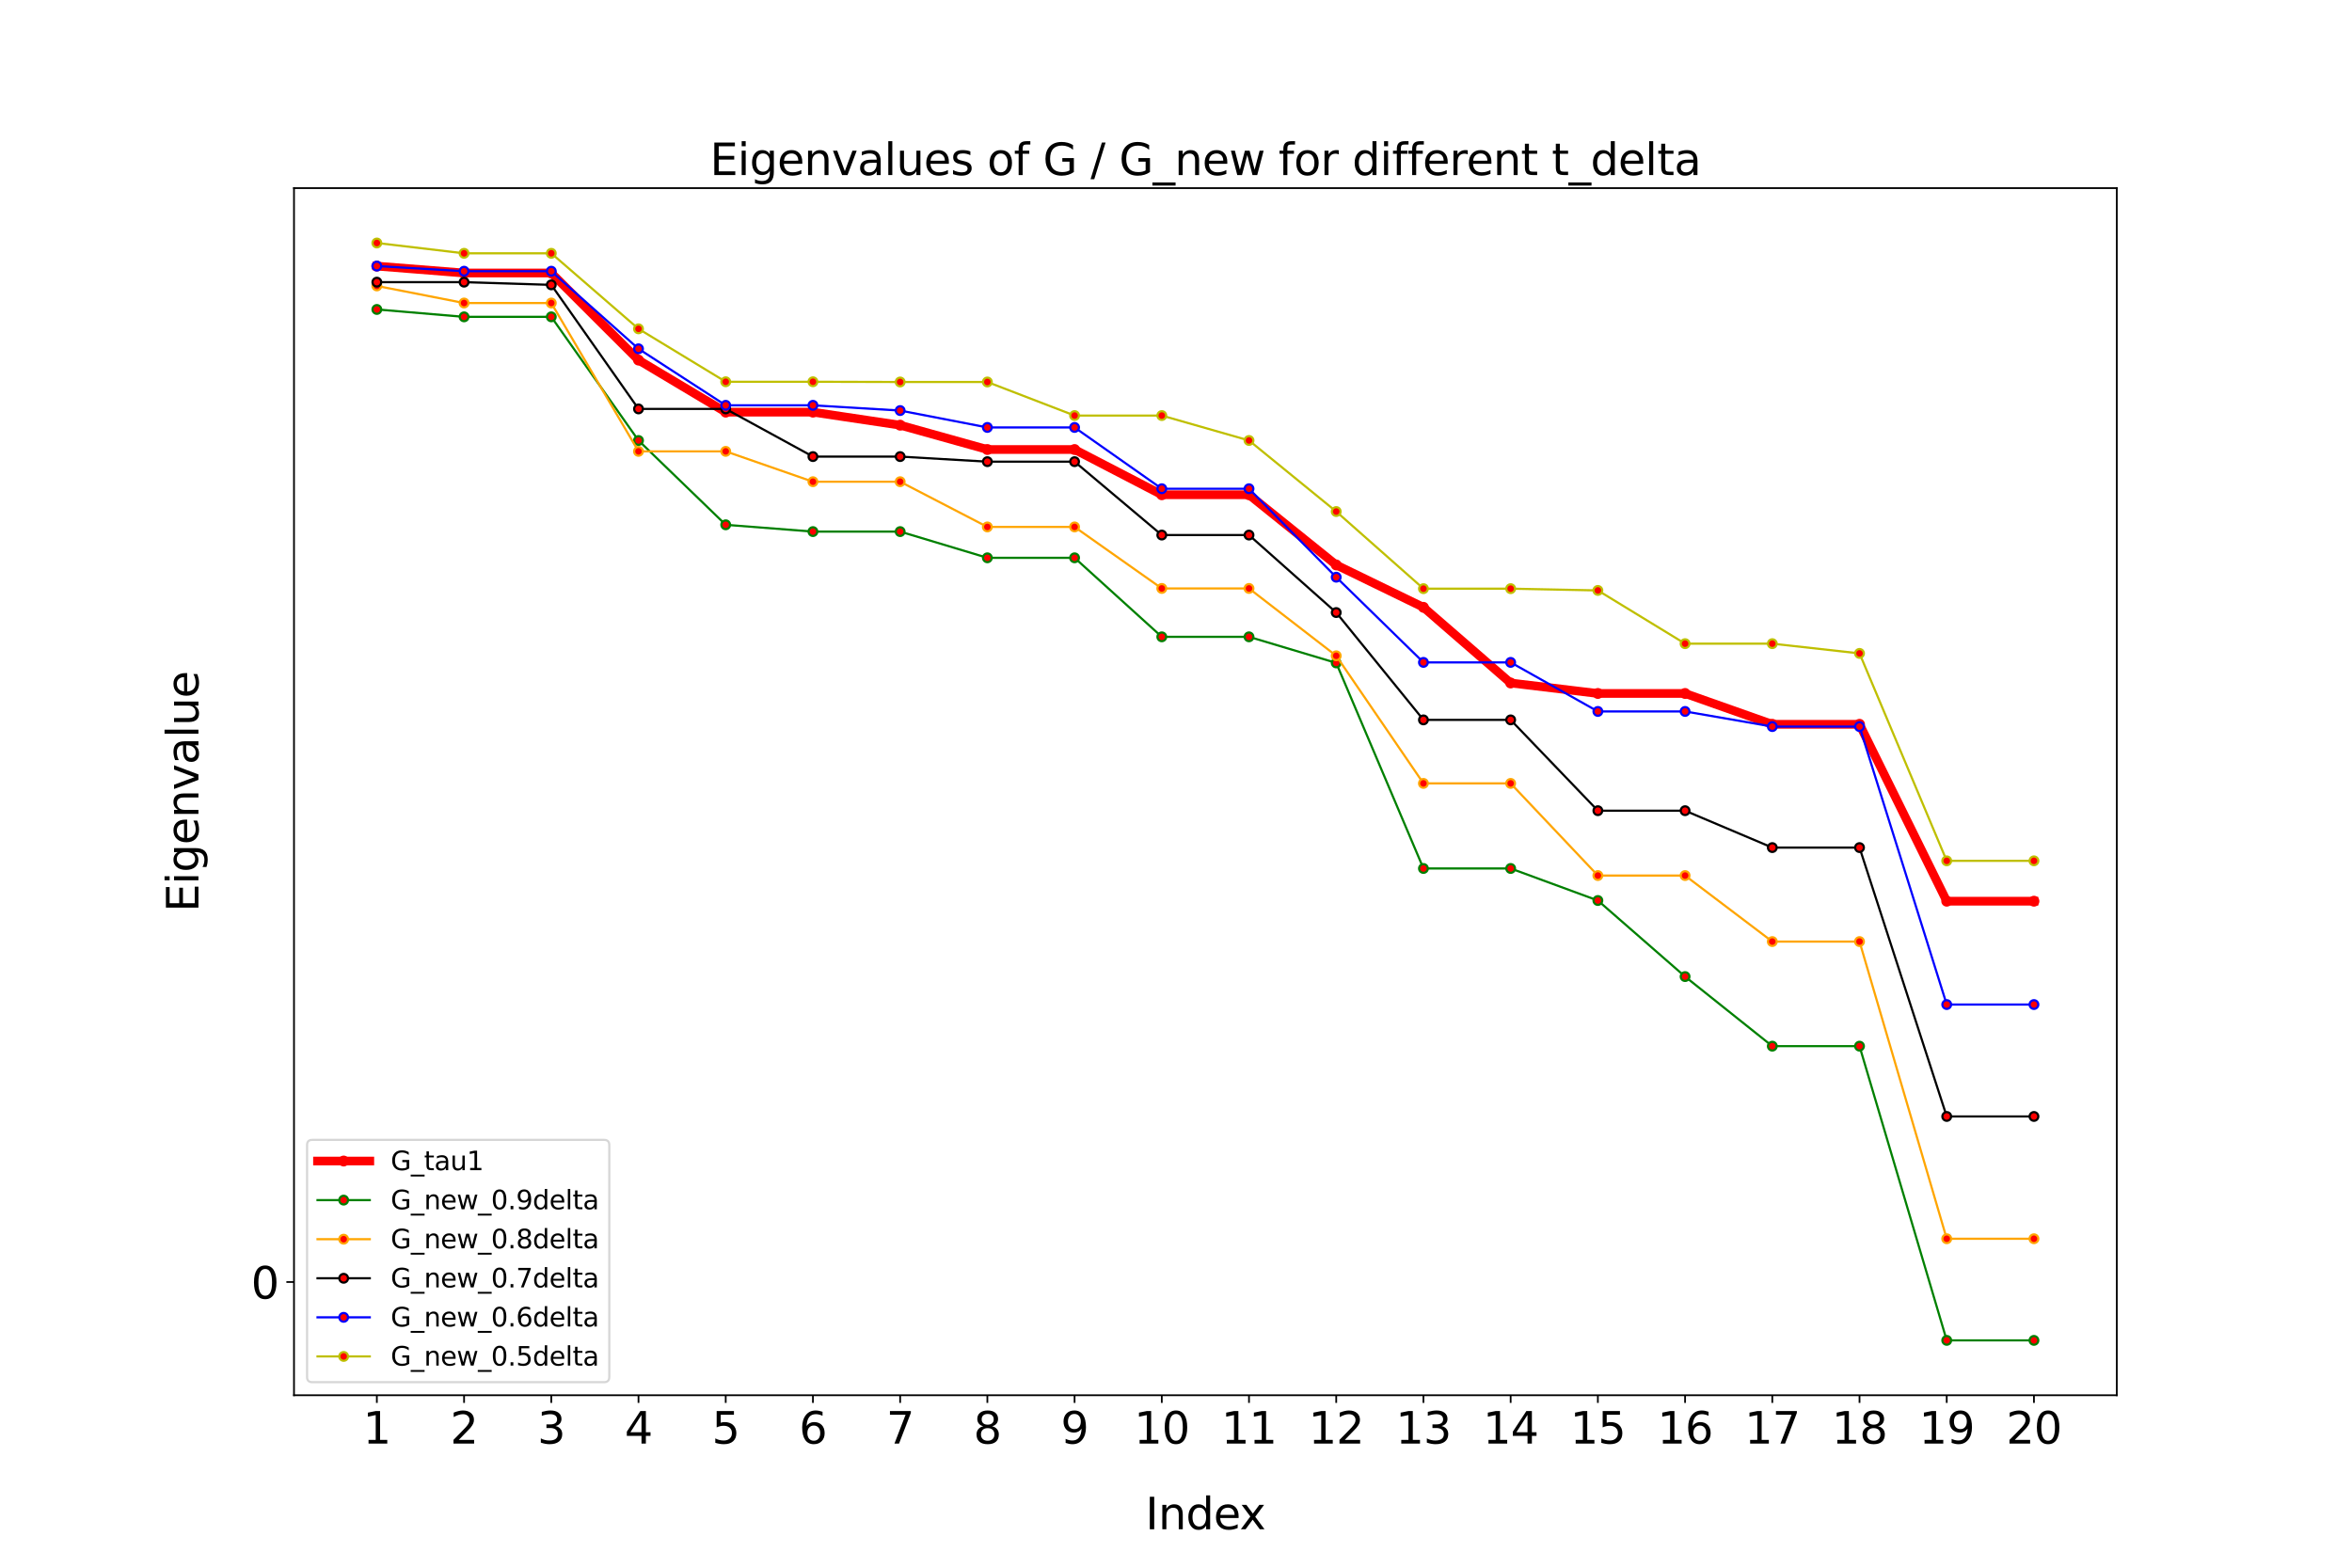 <?xml version="1.0" encoding="utf-8" standalone="no"?>
<!DOCTYPE svg PUBLIC "-//W3C//DTD SVG 1.1//EN"
  "http://www.w3.org/Graphics/SVG/1.1/DTD/svg11.dtd">
<svg xmlns:xlink="http://www.w3.org/1999/xlink" width="1080pt" height="720pt" viewBox="0 0 1080 720" xmlns="http://www.w3.org/2000/svg" version="1.1">
 <defs>
  <style type="text/css">*{stroke-linejoin: round; stroke-linecap: butt}</style>
 </defs>
 <g id="figure_1">
  <g id="patch_1">
   <path d="M 0 720 
L 1080 720 
L 1080 0 
L 0 0 
z
" style="fill: #ffffff"/>
  </g>
  <g id="axes_1">
   <g id="patch_2">
    <path d="M 135 640.8 
L 972 640.8 
L 972 86.4 
L 135 86.4 
z
" style="fill: #ffffff"/>
   </g>
   <g id="matplotlib.axis_1">
    <g id="xtick_1">
     <g id="line2d_1">
      <defs>
       <path id="mb6a6bfba92" d="M 0 0 
L 0 3.5 
" style="stroke: #000000; stroke-width: 0.8"/>
      </defs>
      <g>
       <use xlink:href="#mb6a6bfba92" x="173.045" y="640.8" style="stroke: #000000; stroke-width: 0.8"/>
      </g>
     </g>
     <g id="text_1">
      <!-- 1 -->
      <g transform="translate(166.683 662.997) scale(0.2 -0.2)">
       <defs>
        <path id="DejaVuSans-31" d="M 794 531 
L 1825 531 
L 1825 4091 
L 703 3866 
L 703 4441 
L 1819 4666 
L 2450 4666 
L 2450 531 
L 3481 531 
L 3481 0 
L 794 0 
L 794 531 
z
" transform="scale(0.016)"/>
       </defs>
       <use xlink:href="#DejaVuSans-31"/>
      </g>
     </g>
    </g>
    <g id="xtick_2">
     <g id="line2d_2">
      <g>
       <use xlink:href="#mb6a6bfba92" x="213.093" y="640.8" style="stroke: #000000; stroke-width: 0.8"/>
      </g>
     </g>
     <g id="text_2">
      <!-- 2 -->
      <g transform="translate(206.731 662.997) scale(0.2 -0.2)">
       <defs>
        <path id="DejaVuSans-32" d="M 1228 531 
L 3431 531 
L 3431 0 
L 469 0 
L 469 531 
Q 828 903 1448 1529 
Q 2069 2156 2228 2338 
Q 2531 2678 2651 2914 
Q 2772 3150 2772 3378 
Q 2772 3750 2511 3984 
Q 2250 4219 1831 4219 
Q 1534 4219 1204 4116 
Q 875 4013 500 3803 
L 500 4441 
Q 881 4594 1212 4672 
Q 1544 4750 1819 4750 
Q 2544 4750 2975 4387 
Q 3406 4025 3406 3419 
Q 3406 3131 3298 2873 
Q 3191 2616 2906 2266 
Q 2828 2175 2409 1742 
Q 1991 1309 1228 531 
z
" transform="scale(0.016)"/>
       </defs>
       <use xlink:href="#DejaVuSans-32"/>
      </g>
     </g>
    </g>
    <g id="xtick_3">
     <g id="line2d_3">
      <g>
       <use xlink:href="#mb6a6bfba92" x="253.141" y="640.8" style="stroke: #000000; stroke-width: 0.8"/>
      </g>
     </g>
     <g id="text_3">
      <!-- 3 -->
      <g transform="translate(246.779 662.997) scale(0.2 -0.2)">
       <defs>
        <path id="DejaVuSans-33" d="M 2597 2516 
Q 3050 2419 3304 2112 
Q 3559 1806 3559 1356 
Q 3559 666 3084 287 
Q 2609 -91 1734 -91 
Q 1441 -91 1130 -33 
Q 819 25 488 141 
L 488 750 
Q 750 597 1062 519 
Q 1375 441 1716 441 
Q 2309 441 2620 675 
Q 2931 909 2931 1356 
Q 2931 1769 2642 2001 
Q 2353 2234 1838 2234 
L 1294 2234 
L 1294 2753 
L 1863 2753 
Q 2328 2753 2575 2939 
Q 2822 3125 2822 3475 
Q 2822 3834 2567 4026 
Q 2313 4219 1838 4219 
Q 1578 4219 1281 4162 
Q 984 4106 628 3988 
L 628 4550 
Q 988 4650 1302 4700 
Q 1616 4750 1894 4750 
Q 2613 4750 3031 4423 
Q 3450 4097 3450 3541 
Q 3450 3153 3228 2886 
Q 3006 2619 2597 2516 
z
" transform="scale(0.016)"/>
       </defs>
       <use xlink:href="#DejaVuSans-33"/>
      </g>
     </g>
    </g>
    <g id="xtick_4">
     <g id="line2d_4">
      <g>
       <use xlink:href="#mb6a6bfba92" x="293.189" y="640.8" style="stroke: #000000; stroke-width: 0.8"/>
      </g>
     </g>
     <g id="text_4">
      <!-- 4 -->
      <g transform="translate(286.826 662.997) scale(0.2 -0.2)">
       <defs>
        <path id="DejaVuSans-34" d="M 2419 4116 
L 825 1625 
L 2419 1625 
L 2419 4116 
z
M 2253 4666 
L 3047 4666 
L 3047 1625 
L 3713 1625 
L 3713 1100 
L 3047 1100 
L 3047 0 
L 2419 0 
L 2419 1100 
L 313 1100 
L 313 1709 
L 2253 4666 
z
" transform="scale(0.016)"/>
       </defs>
       <use xlink:href="#DejaVuSans-34"/>
      </g>
     </g>
    </g>
    <g id="xtick_5">
     <g id="line2d_5">
      <g>
       <use xlink:href="#mb6a6bfba92" x="333.237" y="640.8" style="stroke: #000000; stroke-width: 0.8"/>
      </g>
     </g>
     <g id="text_5">
      <!-- 5 -->
      <g transform="translate(326.874 662.997) scale(0.2 -0.2)">
       <defs>
        <path id="DejaVuSans-35" d="M 691 4666 
L 3169 4666 
L 3169 4134 
L 1269 4134 
L 1269 2991 
Q 1406 3038 1543 3061 
Q 1681 3084 1819 3084 
Q 2600 3084 3056 2656 
Q 3513 2228 3513 1497 
Q 3513 744 3044 326 
Q 2575 -91 1722 -91 
Q 1428 -91 1123 -41 
Q 819 9 494 109 
L 494 744 
Q 775 591 1075 516 
Q 1375 441 1709 441 
Q 2250 441 2565 725 
Q 2881 1009 2881 1497 
Q 2881 1984 2565 2268 
Q 2250 2553 1709 2553 
Q 1456 2553 1204 2497 
Q 953 2441 691 2322 
L 691 4666 
z
" transform="scale(0.016)"/>
       </defs>
       <use xlink:href="#DejaVuSans-35"/>
      </g>
     </g>
    </g>
    <g id="xtick_6">
     <g id="line2d_6">
      <g>
       <use xlink:href="#mb6a6bfba92" x="373.285" y="640.8" style="stroke: #000000; stroke-width: 0.8"/>
      </g>
     </g>
     <g id="text_6">
      <!-- 6 -->
      <g transform="translate(366.922 662.997) scale(0.2 -0.2)">
       <defs>
        <path id="DejaVuSans-36" d="M 2113 2584 
Q 1688 2584 1439 2293 
Q 1191 2003 1191 1497 
Q 1191 994 1439 701 
Q 1688 409 2113 409 
Q 2538 409 2786 701 
Q 3034 994 3034 1497 
Q 3034 2003 2786 2293 
Q 2538 2584 2113 2584 
z
M 3366 4563 
L 3366 3988 
Q 3128 4100 2886 4159 
Q 2644 4219 2406 4219 
Q 1781 4219 1451 3797 
Q 1122 3375 1075 2522 
Q 1259 2794 1537 2939 
Q 1816 3084 2150 3084 
Q 2853 3084 3261 2657 
Q 3669 2231 3669 1497 
Q 3669 778 3244 343 
Q 2819 -91 2113 -91 
Q 1303 -91 875 529 
Q 447 1150 447 2328 
Q 447 3434 972 4092 
Q 1497 4750 2381 4750 
Q 2619 4750 2861 4703 
Q 3103 4656 3366 4563 
z
" transform="scale(0.016)"/>
       </defs>
       <use xlink:href="#DejaVuSans-36"/>
      </g>
     </g>
    </g>
    <g id="xtick_7">
     <g id="line2d_7">
      <g>
       <use xlink:href="#mb6a6bfba92" x="413.333" y="640.8" style="stroke: #000000; stroke-width: 0.8"/>
      </g>
     </g>
     <g id="text_7">
      <!-- 7 -->
      <g transform="translate(406.97 662.997) scale(0.2 -0.2)">
       <defs>
        <path id="DejaVuSans-37" d="M 525 4666 
L 3525 4666 
L 3525 4397 
L 1831 0 
L 1172 0 
L 2766 4134 
L 525 4134 
L 525 4666 
z
" transform="scale(0.016)"/>
       </defs>
       <use xlink:href="#DejaVuSans-37"/>
      </g>
     </g>
    </g>
    <g id="xtick_8">
     <g id="line2d_8">
      <g>
       <use xlink:href="#mb6a6bfba92" x="453.38" y="640.8" style="stroke: #000000; stroke-width: 0.8"/>
      </g>
     </g>
     <g id="text_8">
      <!-- 8 -->
      <g transform="translate(447.018 662.997) scale(0.2 -0.2)">
       <defs>
        <path id="DejaVuSans-38" d="M 2034 2216 
Q 1584 2216 1326 1975 
Q 1069 1734 1069 1313 
Q 1069 891 1326 650 
Q 1584 409 2034 409 
Q 2484 409 2743 651 
Q 3003 894 3003 1313 
Q 3003 1734 2745 1975 
Q 2488 2216 2034 2216 
z
M 1403 2484 
Q 997 2584 770 2862 
Q 544 3141 544 3541 
Q 544 4100 942 4425 
Q 1341 4750 2034 4750 
Q 2731 4750 3128 4425 
Q 3525 4100 3525 3541 
Q 3525 3141 3298 2862 
Q 3072 2584 2669 2484 
Q 3125 2378 3379 2068 
Q 3634 1759 3634 1313 
Q 3634 634 3220 271 
Q 2806 -91 2034 -91 
Q 1263 -91 848 271 
Q 434 634 434 1313 
Q 434 1759 690 2068 
Q 947 2378 1403 2484 
z
M 1172 3481 
Q 1172 3119 1398 2916 
Q 1625 2713 2034 2713 
Q 2441 2713 2670 2916 
Q 2900 3119 2900 3481 
Q 2900 3844 2670 4047 
Q 2441 4250 2034 4250 
Q 1625 4250 1398 4047 
Q 1172 3844 1172 3481 
z
" transform="scale(0.016)"/>
       </defs>
       <use xlink:href="#DejaVuSans-38"/>
      </g>
     </g>
    </g>
    <g id="xtick_9">
     <g id="line2d_9">
      <g>
       <use xlink:href="#mb6a6bfba92" x="493.428" y="640.8" style="stroke: #000000; stroke-width: 0.8"/>
      </g>
     </g>
     <g id="text_9">
      <!-- 9 -->
      <g transform="translate(487.066 662.997) scale(0.2 -0.2)">
       <defs>
        <path id="DejaVuSans-39" d="M 703 97 
L 703 672 
Q 941 559 1184 500 
Q 1428 441 1663 441 
Q 2288 441 2617 861 
Q 2947 1281 2994 2138 
Q 2813 1869 2534 1725 
Q 2256 1581 1919 1581 
Q 1219 1581 811 2004 
Q 403 2428 403 3163 
Q 403 3881 828 4315 
Q 1253 4750 1959 4750 
Q 2769 4750 3195 4129 
Q 3622 3509 3622 2328 
Q 3622 1225 3098 567 
Q 2575 -91 1691 -91 
Q 1453 -91 1209 -44 
Q 966 3 703 97 
z
M 1959 2075 
Q 2384 2075 2632 2365 
Q 2881 2656 2881 3163 
Q 2881 3666 2632 3958 
Q 2384 4250 1959 4250 
Q 1534 4250 1286 3958 
Q 1038 3666 1038 3163 
Q 1038 2656 1286 2365 
Q 1534 2075 1959 2075 
z
" transform="scale(0.016)"/>
       </defs>
       <use xlink:href="#DejaVuSans-39"/>
      </g>
     </g>
    </g>
    <g id="xtick_10">
     <g id="line2d_10">
      <g>
       <use xlink:href="#mb6a6bfba92" x="533.476" y="640.8" style="stroke: #000000; stroke-width: 0.8"/>
      </g>
     </g>
     <g id="text_10">
      <!-- 10 -->
      <g transform="translate(520.751 662.997) scale(0.2 -0.2)">
       <defs>
        <path id="DejaVuSans-30" d="M 2034 4250 
Q 1547 4250 1301 3770 
Q 1056 3291 1056 2328 
Q 1056 1369 1301 889 
Q 1547 409 2034 409 
Q 2525 409 2770 889 
Q 3016 1369 3016 2328 
Q 3016 3291 2770 3770 
Q 2525 4250 2034 4250 
z
M 2034 4750 
Q 2819 4750 3233 4129 
Q 3647 3509 3647 2328 
Q 3647 1150 3233 529 
Q 2819 -91 2034 -91 
Q 1250 -91 836 529 
Q 422 1150 422 2328 
Q 422 3509 836 4129 
Q 1250 4750 2034 4750 
z
" transform="scale(0.016)"/>
       </defs>
       <use xlink:href="#DejaVuSans-31"/>
       <use xlink:href="#DejaVuSans-30" x="63.623"/>
      </g>
     </g>
    </g>
    <g id="xtick_11">
     <g id="line2d_11">
      <g>
       <use xlink:href="#mb6a6bfba92" x="573.524" y="640.8" style="stroke: #000000; stroke-width: 0.8"/>
      </g>
     </g>
     <g id="text_11">
      <!-- 11 -->
      <g transform="translate(560.799 662.997) scale(0.2 -0.2)">
       <use xlink:href="#DejaVuSans-31"/>
       <use xlink:href="#DejaVuSans-31" x="63.623"/>
      </g>
     </g>
    </g>
    <g id="xtick_12">
     <g id="line2d_12">
      <g>
       <use xlink:href="#mb6a6bfba92" x="613.572" y="640.8" style="stroke: #000000; stroke-width: 0.8"/>
      </g>
     </g>
     <g id="text_12">
      <!-- 12 -->
      <g transform="translate(600.847 662.997) scale(0.2 -0.2)">
       <use xlink:href="#DejaVuSans-31"/>
       <use xlink:href="#DejaVuSans-32" x="63.623"/>
      </g>
     </g>
    </g>
    <g id="xtick_13">
     <g id="line2d_13">
      <g>
       <use xlink:href="#mb6a6bfba92" x="653.62" y="640.8" style="stroke: #000000; stroke-width: 0.8"/>
      </g>
     </g>
     <g id="text_13">
      <!-- 13 -->
      <g transform="translate(640.895 662.997) scale(0.2 -0.2)">
       <use xlink:href="#DejaVuSans-31"/>
       <use xlink:href="#DejaVuSans-33" x="63.623"/>
      </g>
     </g>
    </g>
    <g id="xtick_14">
     <g id="line2d_14">
      <g>
       <use xlink:href="#mb6a6bfba92" x="693.667" y="640.8" style="stroke: #000000; stroke-width: 0.8"/>
      </g>
     </g>
     <g id="text_14">
      <!-- 14 -->
      <g transform="translate(680.942 662.997) scale(0.2 -0.2)">
       <use xlink:href="#DejaVuSans-31"/>
       <use xlink:href="#DejaVuSans-34" x="63.623"/>
      </g>
     </g>
    </g>
    <g id="xtick_15">
     <g id="line2d_15">
      <g>
       <use xlink:href="#mb6a6bfba92" x="733.715" y="640.8" style="stroke: #000000; stroke-width: 0.8"/>
      </g>
     </g>
     <g id="text_15">
      <!-- 15 -->
      <g transform="translate(720.99 662.997) scale(0.2 -0.2)">
       <use xlink:href="#DejaVuSans-31"/>
       <use xlink:href="#DejaVuSans-35" x="63.623"/>
      </g>
     </g>
    </g>
    <g id="xtick_16">
     <g id="line2d_16">
      <g>
       <use xlink:href="#mb6a6bfba92" x="773.763" y="640.8" style="stroke: #000000; stroke-width: 0.8"/>
      </g>
     </g>
     <g id="text_16">
      <!-- 16 -->
      <g transform="translate(761.038 662.997) scale(0.2 -0.2)">
       <use xlink:href="#DejaVuSans-31"/>
       <use xlink:href="#DejaVuSans-36" x="63.623"/>
      </g>
     </g>
    </g>
    <g id="xtick_17">
     <g id="line2d_17">
      <g>
       <use xlink:href="#mb6a6bfba92" x="813.811" y="640.8" style="stroke: #000000; stroke-width: 0.8"/>
      </g>
     </g>
     <g id="text_17">
      <!-- 17 -->
      <g transform="translate(801.086 662.997) scale(0.2 -0.2)">
       <use xlink:href="#DejaVuSans-31"/>
       <use xlink:href="#DejaVuSans-37" x="63.623"/>
      </g>
     </g>
    </g>
    <g id="xtick_18">
     <g id="line2d_18">
      <g>
       <use xlink:href="#mb6a6bfba92" x="853.859" y="640.8" style="stroke: #000000; stroke-width: 0.8"/>
      </g>
     </g>
     <g id="text_18">
      <!-- 18 -->
      <g transform="translate(841.134 662.997) scale(0.2 -0.2)">
       <use xlink:href="#DejaVuSans-31"/>
       <use xlink:href="#DejaVuSans-38" x="63.623"/>
      </g>
     </g>
    </g>
    <g id="xtick_19">
     <g id="line2d_19">
      <g>
       <use xlink:href="#mb6a6bfba92" x="893.907" y="640.8" style="stroke: #000000; stroke-width: 0.8"/>
      </g>
     </g>
     <g id="text_19">
      <!-- 19 -->
      <g transform="translate(881.182 662.997) scale(0.2 -0.2)">
       <use xlink:href="#DejaVuSans-31"/>
       <use xlink:href="#DejaVuSans-39" x="63.623"/>
      </g>
     </g>
    </g>
    <g id="xtick_20">
     <g id="line2d_20">
      <g>
       <use xlink:href="#mb6a6bfba92" x="933.955" y="640.8" style="stroke: #000000; stroke-width: 0.8"/>
      </g>
     </g>
     <g id="text_20">
      <!-- 20 -->
      <g transform="translate(921.23 662.997) scale(0.2 -0.2)">
       <use xlink:href="#DejaVuSans-32"/>
       <use xlink:href="#DejaVuSans-30" x="63.623"/>
      </g>
     </g>
    </g>
    <g id="text_21">
     <!-- Index -->
     <g transform="translate(525.967 702.353) scale(0.2 -0.2)">
      <defs>
       <path id="DejaVuSans-49" d="M 628 4666 
L 1259 4666 
L 1259 0 
L 628 0 
L 628 4666 
z
" transform="scale(0.016)"/>
       <path id="DejaVuSans-6e" d="M 3513 2113 
L 3513 0 
L 2938 0 
L 2938 2094 
Q 2938 2591 2744 2837 
Q 2550 3084 2163 3084 
Q 1697 3084 1428 2787 
Q 1159 2491 1159 1978 
L 1159 0 
L 581 0 
L 581 3500 
L 1159 3500 
L 1159 2956 
Q 1366 3272 1645 3428 
Q 1925 3584 2291 3584 
Q 2894 3584 3203 3211 
Q 3513 2838 3513 2113 
z
" transform="scale(0.016)"/>
       <path id="DejaVuSans-64" d="M 2906 2969 
L 2906 4863 
L 3481 4863 
L 3481 0 
L 2906 0 
L 2906 525 
Q 2725 213 2448 61 
Q 2172 -91 1784 -91 
Q 1150 -91 751 415 
Q 353 922 353 1747 
Q 353 2572 751 3078 
Q 1150 3584 1784 3584 
Q 2172 3584 2448 3432 
Q 2725 3281 2906 2969 
z
M 947 1747 
Q 947 1113 1208 752 
Q 1469 391 1925 391 
Q 2381 391 2643 752 
Q 2906 1113 2906 1747 
Q 2906 2381 2643 2742 
Q 2381 3103 1925 3103 
Q 1469 3103 1208 2742 
Q 947 2381 947 1747 
z
" transform="scale(0.016)"/>
       <path id="DejaVuSans-65" d="M 3597 1894 
L 3597 1613 
L 953 1613 
Q 991 1019 1311 708 
Q 1631 397 2203 397 
Q 2534 397 2845 478 
Q 3156 559 3463 722 
L 3463 178 
Q 3153 47 2828 -22 
Q 2503 -91 2169 -91 
Q 1331 -91 842 396 
Q 353 884 353 1716 
Q 353 2575 817 3079 
Q 1281 3584 2069 3584 
Q 2775 3584 3186 3129 
Q 3597 2675 3597 1894 
z
M 3022 2063 
Q 3016 2534 2758 2815 
Q 2500 3097 2075 3097 
Q 1594 3097 1305 2825 
Q 1016 2553 972 2059 
L 3022 2063 
z
" transform="scale(0.016)"/>
       <path id="DejaVuSans-78" d="M 3513 3500 
L 2247 1797 
L 3578 0 
L 2900 0 
L 1881 1375 
L 863 0 
L 184 0 
L 1544 1831 
L 300 3500 
L 978 3500 
L 1906 2253 
L 2834 3500 
L 3513 3500 
z
" transform="scale(0.016)"/>
      </defs>
      <use xlink:href="#DejaVuSans-49"/>
      <use xlink:href="#DejaVuSans-6e" x="29.492"/>
      <use xlink:href="#DejaVuSans-64" x="92.871"/>
      <use xlink:href="#DejaVuSans-65" x="156.348"/>
      <use xlink:href="#DejaVuSans-78" x="216.121"/>
     </g>
    </g>
   </g>
   <g id="matplotlib.axis_2">
    <g id="ytick_1">
     <g id="line2d_21">
      <defs>
       <path id="m798e7d177d" d="M 0 0 
L -3.5 0 
" style="stroke: #000000; stroke-width: 0.8"/>
      </defs>
      <g>
       <use xlink:href="#m798e7d177d" x="135" y="588.803" style="stroke: #000000; stroke-width: 0.8"/>
      </g>
     </g>
     <g id="text_22">
      <!-- 0 -->
      <g transform="translate(115.275 596.401) scale(0.2 -0.2)">
       <use xlink:href="#DejaVuSans-30"/>
      </g>
     </g>
    </g>
    <g id="text_23">
     <!-- Eigenvalue -->
     <g transform="translate(91.116 418.852) rotate(-90) scale(0.2 -0.2)">
      <defs>
       <path id="DejaVuSans-45" d="M 628 4666 
L 3578 4666 
L 3578 4134 
L 1259 4134 
L 1259 2753 
L 3481 2753 
L 3481 2222 
L 1259 2222 
L 1259 531 
L 3634 531 
L 3634 0 
L 628 0 
L 628 4666 
z
" transform="scale(0.016)"/>
       <path id="DejaVuSans-69" d="M 603 3500 
L 1178 3500 
L 1178 0 
L 603 0 
L 603 3500 
z
M 603 4863 
L 1178 4863 
L 1178 4134 
L 603 4134 
L 603 4863 
z
" transform="scale(0.016)"/>
       <path id="DejaVuSans-67" d="M 2906 1791 
Q 2906 2416 2648 2759 
Q 2391 3103 1925 3103 
Q 1463 3103 1205 2759 
Q 947 2416 947 1791 
Q 947 1169 1205 825 
Q 1463 481 1925 481 
Q 2391 481 2648 825 
Q 2906 1169 2906 1791 
z
M 3481 434 
Q 3481 -459 3084 -895 
Q 2688 -1331 1869 -1331 
Q 1566 -1331 1297 -1286 
Q 1028 -1241 775 -1147 
L 775 -588 
Q 1028 -725 1275 -790 
Q 1522 -856 1778 -856 
Q 2344 -856 2625 -561 
Q 2906 -266 2906 331 
L 2906 616 
Q 2728 306 2450 153 
Q 2172 0 1784 0 
Q 1141 0 747 490 
Q 353 981 353 1791 
Q 353 2603 747 3093 
Q 1141 3584 1784 3584 
Q 2172 3584 2450 3431 
Q 2728 3278 2906 2969 
L 2906 3500 
L 3481 3500 
L 3481 434 
z
" transform="scale(0.016)"/>
       <path id="DejaVuSans-76" d="M 191 3500 
L 800 3500 
L 1894 563 
L 2988 3500 
L 3597 3500 
L 2284 0 
L 1503 0 
L 191 3500 
z
" transform="scale(0.016)"/>
       <path id="DejaVuSans-61" d="M 2194 1759 
Q 1497 1759 1228 1600 
Q 959 1441 959 1056 
Q 959 750 1161 570 
Q 1363 391 1709 391 
Q 2188 391 2477 730 
Q 2766 1069 2766 1631 
L 2766 1759 
L 2194 1759 
z
M 3341 1997 
L 3341 0 
L 2766 0 
L 2766 531 
Q 2569 213 2275 61 
Q 1981 -91 1556 -91 
Q 1019 -91 701 211 
Q 384 513 384 1019 
Q 384 1609 779 1909 
Q 1175 2209 1959 2209 
L 2766 2209 
L 2766 2266 
Q 2766 2663 2505 2880 
Q 2244 3097 1772 3097 
Q 1472 3097 1187 3025 
Q 903 2953 641 2809 
L 641 3341 
Q 956 3463 1253 3523 
Q 1550 3584 1831 3584 
Q 2591 3584 2966 3190 
Q 3341 2797 3341 1997 
z
" transform="scale(0.016)"/>
       <path id="DejaVuSans-6c" d="M 603 4863 
L 1178 4863 
L 1178 0 
L 603 0 
L 603 4863 
z
" transform="scale(0.016)"/>
       <path id="DejaVuSans-75" d="M 544 1381 
L 544 3500 
L 1119 3500 
L 1119 1403 
Q 1119 906 1312 657 
Q 1506 409 1894 409 
Q 2359 409 2629 706 
Q 2900 1003 2900 1516 
L 2900 3500 
L 3475 3500 
L 3475 0 
L 2900 0 
L 2900 538 
Q 2691 219 2414 64 
Q 2138 -91 1772 -91 
Q 1169 -91 856 284 
Q 544 659 544 1381 
z
M 1991 3584 
L 1991 3584 
z
" transform="scale(0.016)"/>
      </defs>
      <use xlink:href="#DejaVuSans-45"/>
      <use xlink:href="#DejaVuSans-69" x="63.184"/>
      <use xlink:href="#DejaVuSans-67" x="90.967"/>
      <use xlink:href="#DejaVuSans-65" x="154.443"/>
      <use xlink:href="#DejaVuSans-6e" x="215.967"/>
      <use xlink:href="#DejaVuSans-76" x="279.346"/>
      <use xlink:href="#DejaVuSans-61" x="338.525"/>
      <use xlink:href="#DejaVuSans-6c" x="399.805"/>
      <use xlink:href="#DejaVuSans-75" x="427.588"/>
      <use xlink:href="#DejaVuSans-65" x="490.967"/>
     </g>
    </g>
   </g>
   <g id="line2d_22">
    <path d="M 173.045 122.216 
L 213.093 125.389 
L 253.141 125.389 
L 293.189 165.38 
L 333.237 189.285 
L 373.285 189.285 
L 413.333 195.274 
L 453.38 206.454 
L 493.428 206.454 
L 533.476 227.228 
L 573.524 227.228 
L 613.572 259.463 
L 653.62 278.929 
L 693.667 313.68 
L 733.715 318.496 
L 773.763 318.496 
L 813.811 332.657 
L 853.859 332.657 
L 893.907 413.899 
L 933.955 413.899 
" clip-path="url(#pe2773c133d)" style="fill: none; stroke: #ff0000; stroke-width: 4; stroke-linecap: square"/>
    <defs>
     <path id="mdb4b4f6fb1" d="M 0 2 
C 0.53 2 1.039 1.789 1.414 1.414 
C 1.789 1.039 2 0.53 2 0 
C 2 -0.53 1.789 -1.039 1.414 -1.414 
C 1.039 -1.789 0.53 -2 0 -2 
C -0.53 -2 -1.039 -1.789 -1.414 -1.414 
C -1.789 -1.039 -2 -0.53 -2 0 
C -2 0.53 -1.789 1.039 -1.414 1.414 
C -1.039 1.789 -0.53 2 0 2 
z
" style="stroke: #ff0000"/>
    </defs>
    <g clip-path="url(#pe2773c133d)">
     <use xlink:href="#mdb4b4f6fb1" x="173.045" y="122.216" style="fill: #ff0000; stroke: #ff0000"/>
     <use xlink:href="#mdb4b4f6fb1" x="213.093" y="125.389" style="fill: #ff0000; stroke: #ff0000"/>
     <use xlink:href="#mdb4b4f6fb1" x="253.141" y="125.389" style="fill: #ff0000; stroke: #ff0000"/>
     <use xlink:href="#mdb4b4f6fb1" x="293.189" y="165.38" style="fill: #ff0000; stroke: #ff0000"/>
     <use xlink:href="#mdb4b4f6fb1" x="333.237" y="189.285" style="fill: #ff0000; stroke: #ff0000"/>
     <use xlink:href="#mdb4b4f6fb1" x="373.285" y="189.285" style="fill: #ff0000; stroke: #ff0000"/>
     <use xlink:href="#mdb4b4f6fb1" x="413.333" y="195.274" style="fill: #ff0000; stroke: #ff0000"/>
     <use xlink:href="#mdb4b4f6fb1" x="453.38" y="206.454" style="fill: #ff0000; stroke: #ff0000"/>
     <use xlink:href="#mdb4b4f6fb1" x="493.428" y="206.454" style="fill: #ff0000; stroke: #ff0000"/>
     <use xlink:href="#mdb4b4f6fb1" x="533.476" y="227.228" style="fill: #ff0000; stroke: #ff0000"/>
     <use xlink:href="#mdb4b4f6fb1" x="573.524" y="227.228" style="fill: #ff0000; stroke: #ff0000"/>
     <use xlink:href="#mdb4b4f6fb1" x="613.572" y="259.463" style="fill: #ff0000; stroke: #ff0000"/>
     <use xlink:href="#mdb4b4f6fb1" x="653.62" y="278.929" style="fill: #ff0000; stroke: #ff0000"/>
     <use xlink:href="#mdb4b4f6fb1" x="693.667" y="313.68" style="fill: #ff0000; stroke: #ff0000"/>
     <use xlink:href="#mdb4b4f6fb1" x="733.715" y="318.496" style="fill: #ff0000; stroke: #ff0000"/>
     <use xlink:href="#mdb4b4f6fb1" x="773.763" y="318.496" style="fill: #ff0000; stroke: #ff0000"/>
     <use xlink:href="#mdb4b4f6fb1" x="813.811" y="332.657" style="fill: #ff0000; stroke: #ff0000"/>
     <use xlink:href="#mdb4b4f6fb1" x="853.859" y="332.657" style="fill: #ff0000; stroke: #ff0000"/>
     <use xlink:href="#mdb4b4f6fb1" x="893.907" y="413.899" style="fill: #ff0000; stroke: #ff0000"/>
     <use xlink:href="#mdb4b4f6fb1" x="933.955" y="413.899" style="fill: #ff0000; stroke: #ff0000"/>
    </g>
   </g>
   <g id="line2d_23">
    <path d="M 173.045 142.124 
L 213.093 145.521 
L 253.141 145.521 
L 293.189 202.304 
L 333.237 241.027 
L 373.285 244.147 
L 413.333 244.147 
L 453.38 256.189 
L 493.428 256.189 
L 533.476 292.481 
L 573.524 292.481 
L 613.572 304.466 
L 653.62 398.867 
L 693.667 398.867 
L 733.715 413.587 
L 773.763 448.52 
L 813.811 480.474 
L 853.859 480.474 
L 893.907 615.6 
L 933.955 615.6 
" clip-path="url(#pe2773c133d)" style="fill: none; stroke: #008000; stroke-linecap: square"/>
    <defs>
     <path id="m90d857eefb" d="M 0 2 
C 0.53 2 1.039 1.789 1.414 1.414 
C 1.789 1.039 2 0.53 2 0 
C 2 -0.53 1.789 -1.039 1.414 -1.414 
C 1.039 -1.789 0.53 -2 0 -2 
C -0.53 -2 -1.039 -1.789 -1.414 -1.414 
C -1.789 -1.039 -2 -0.53 -2 0 
C -2 0.53 -1.789 1.039 -1.414 1.414 
C -1.039 1.789 -0.53 2 0 2 
z
" style="stroke: #008000"/>
    </defs>
    <g clip-path="url(#pe2773c133d)">
     <use xlink:href="#m90d857eefb" x="173.045" y="142.124" style="fill: #ff0000; stroke: #008000"/>
     <use xlink:href="#m90d857eefb" x="213.093" y="145.521" style="fill: #ff0000; stroke: #008000"/>
     <use xlink:href="#m90d857eefb" x="253.141" y="145.521" style="fill: #ff0000; stroke: #008000"/>
     <use xlink:href="#m90d857eefb" x="293.189" y="202.304" style="fill: #ff0000; stroke: #008000"/>
     <use xlink:href="#m90d857eefb" x="333.237" y="241.027" style="fill: #ff0000; stroke: #008000"/>
     <use xlink:href="#m90d857eefb" x="373.285" y="244.147" style="fill: #ff0000; stroke: #008000"/>
     <use xlink:href="#m90d857eefb" x="413.333" y="244.147" style="fill: #ff0000; stroke: #008000"/>
     <use xlink:href="#m90d857eefb" x="453.38" y="256.189" style="fill: #ff0000; stroke: #008000"/>
     <use xlink:href="#m90d857eefb" x="493.428" y="256.189" style="fill: #ff0000; stroke: #008000"/>
     <use xlink:href="#m90d857eefb" x="533.476" y="292.481" style="fill: #ff0000; stroke: #008000"/>
     <use xlink:href="#m90d857eefb" x="573.524" y="292.481" style="fill: #ff0000; stroke: #008000"/>
     <use xlink:href="#m90d857eefb" x="613.572" y="304.466" style="fill: #ff0000; stroke: #008000"/>
     <use xlink:href="#m90d857eefb" x="653.62" y="398.867" style="fill: #ff0000; stroke: #008000"/>
     <use xlink:href="#m90d857eefb" x="693.667" y="398.867" style="fill: #ff0000; stroke: #008000"/>
     <use xlink:href="#m90d857eefb" x="733.715" y="413.587" style="fill: #ff0000; stroke: #008000"/>
     <use xlink:href="#m90d857eefb" x="773.763" y="448.52" style="fill: #ff0000; stroke: #008000"/>
     <use xlink:href="#m90d857eefb" x="813.811" y="480.474" style="fill: #ff0000; stroke: #008000"/>
     <use xlink:href="#m90d857eefb" x="853.859" y="480.474" style="fill: #ff0000; stroke: #008000"/>
     <use xlink:href="#m90d857eefb" x="893.907" y="615.6" style="fill: #ff0000; stroke: #008000"/>
     <use xlink:href="#m90d857eefb" x="933.955" y="615.6" style="fill: #ff0000; stroke: #008000"/>
    </g>
   </g>
   <g id="line2d_24">
    <path d="M 173.045 131.322 
L 213.093 139.169 
L 253.141 139.169 
L 293.189 207.299 
L 333.237 207.299 
L 373.285 221.238 
L 413.333 221.238 
L 453.38 242.004 
L 493.428 242.004 
L 533.476 270.255 
L 573.524 270.255 
L 613.572 301.191 
L 653.62 359.794 
L 693.667 359.794 
L 733.715 402.121 
L 773.763 402.121 
L 813.811 432.44 
L 853.859 432.44 
L 893.907 568.924 
L 933.955 568.924 
" clip-path="url(#pe2773c133d)" style="fill: none; stroke: #ffa500; stroke-linecap: square"/>
    <defs>
     <path id="m4cb4c2c0d8" d="M 0 2 
C 0.53 2 1.039 1.789 1.414 1.414 
C 1.789 1.039 2 0.53 2 0 
C 2 -0.53 1.789 -1.039 1.414 -1.414 
C 1.039 -1.789 0.53 -2 0 -2 
C -0.53 -2 -1.039 -1.789 -1.414 -1.414 
C -1.789 -1.039 -2 -0.53 -2 0 
C -2 0.53 -1.789 1.039 -1.414 1.414 
C -1.039 1.789 -0.53 2 0 2 
z
" style="stroke: #ffa500"/>
    </defs>
    <g clip-path="url(#pe2773c133d)">
     <use xlink:href="#m4cb4c2c0d8" x="173.045" y="131.322" style="fill: #ff0000; stroke: #ffa500"/>
     <use xlink:href="#m4cb4c2c0d8" x="213.093" y="139.169" style="fill: #ff0000; stroke: #ffa500"/>
     <use xlink:href="#m4cb4c2c0d8" x="253.141" y="139.169" style="fill: #ff0000; stroke: #ffa500"/>
     <use xlink:href="#m4cb4c2c0d8" x="293.189" y="207.299" style="fill: #ff0000; stroke: #ffa500"/>
     <use xlink:href="#m4cb4c2c0d8" x="333.237" y="207.299" style="fill: #ff0000; stroke: #ffa500"/>
     <use xlink:href="#m4cb4c2c0d8" x="373.285" y="221.238" style="fill: #ff0000; stroke: #ffa500"/>
     <use xlink:href="#m4cb4c2c0d8" x="413.333" y="221.238" style="fill: #ff0000; stroke: #ffa500"/>
     <use xlink:href="#m4cb4c2c0d8" x="453.38" y="242.004" style="fill: #ff0000; stroke: #ffa500"/>
     <use xlink:href="#m4cb4c2c0d8" x="493.428" y="242.004" style="fill: #ff0000; stroke: #ffa500"/>
     <use xlink:href="#m4cb4c2c0d8" x="533.476" y="270.255" style="fill: #ff0000; stroke: #ffa500"/>
     <use xlink:href="#m4cb4c2c0d8" x="573.524" y="270.255" style="fill: #ff0000; stroke: #ffa500"/>
     <use xlink:href="#m4cb4c2c0d8" x="613.572" y="301.191" style="fill: #ff0000; stroke: #ffa500"/>
     <use xlink:href="#m4cb4c2c0d8" x="653.62" y="359.794" style="fill: #ff0000; stroke: #ffa500"/>
     <use xlink:href="#m4cb4c2c0d8" x="693.667" y="359.794" style="fill: #ff0000; stroke: #ffa500"/>
     <use xlink:href="#m4cb4c2c0d8" x="733.715" y="402.121" style="fill: #ff0000; stroke: #ffa500"/>
     <use xlink:href="#m4cb4c2c0d8" x="773.763" y="402.121" style="fill: #ff0000; stroke: #ffa500"/>
     <use xlink:href="#m4cb4c2c0d8" x="813.811" y="432.44" style="fill: #ff0000; stroke: #ffa500"/>
     <use xlink:href="#m4cb4c2c0d8" x="853.859" y="432.44" style="fill: #ff0000; stroke: #ffa500"/>
     <use xlink:href="#m4cb4c2c0d8" x="893.907" y="568.924" style="fill: #ff0000; stroke: #ffa500"/>
     <use xlink:href="#m4cb4c2c0d8" x="933.955" y="568.924" style="fill: #ff0000; stroke: #ffa500"/>
    </g>
   </g>
   <g id="line2d_25">
    <path d="M 173.045 129.586 
L 213.093 129.586 
L 253.141 130.828 
L 293.189 187.805 
L 333.237 187.805 
L 373.285 209.701 
L 413.333 209.701 
L 453.38 212.029 
L 493.428 212.029 
L 533.476 245.737 
L 573.524 245.737 
L 613.572 281.328 
L 653.62 330.624 
L 693.667 330.624 
L 733.715 372.328 
L 773.763 372.328 
L 813.811 389.278 
L 853.859 389.278 
L 893.907 512.759 
L 933.955 512.759 
" clip-path="url(#pe2773c133d)" style="fill: none; stroke: #000000; stroke-linecap: square"/>
    <defs>
     <path id="m88823d49b0" d="M 0 2 
C 0.53 2 1.039 1.789 1.414 1.414 
C 1.789 1.039 2 0.53 2 0 
C 2 -0.53 1.789 -1.039 1.414 -1.414 
C 1.039 -1.789 0.53 -2 0 -2 
C -0.53 -2 -1.039 -1.789 -1.414 -1.414 
C -1.789 -1.039 -2 -0.53 -2 0 
C -2 0.53 -1.789 1.039 -1.414 1.414 
C -1.039 1.789 -0.53 2 0 2 
z
" style="stroke: #000000"/>
    </defs>
    <g clip-path="url(#pe2773c133d)">
     <use xlink:href="#m88823d49b0" x="173.045" y="129.586" style="fill: #ff0000; stroke: #000000"/>
     <use xlink:href="#m88823d49b0" x="213.093" y="129.586" style="fill: #ff0000; stroke: #000000"/>
     <use xlink:href="#m88823d49b0" x="253.141" y="130.828" style="fill: #ff0000; stroke: #000000"/>
     <use xlink:href="#m88823d49b0" x="293.189" y="187.805" style="fill: #ff0000; stroke: #000000"/>
     <use xlink:href="#m88823d49b0" x="333.237" y="187.805" style="fill: #ff0000; stroke: #000000"/>
     <use xlink:href="#m88823d49b0" x="373.285" y="209.701" style="fill: #ff0000; stroke: #000000"/>
     <use xlink:href="#m88823d49b0" x="413.333" y="209.701" style="fill: #ff0000; stroke: #000000"/>
     <use xlink:href="#m88823d49b0" x="453.38" y="212.029" style="fill: #ff0000; stroke: #000000"/>
     <use xlink:href="#m88823d49b0" x="493.428" y="212.029" style="fill: #ff0000; stroke: #000000"/>
     <use xlink:href="#m88823d49b0" x="533.476" y="245.737" style="fill: #ff0000; stroke: #000000"/>
     <use xlink:href="#m88823d49b0" x="573.524" y="245.737" style="fill: #ff0000; stroke: #000000"/>
     <use xlink:href="#m88823d49b0" x="613.572" y="281.328" style="fill: #ff0000; stroke: #000000"/>
     <use xlink:href="#m88823d49b0" x="653.62" y="330.624" style="fill: #ff0000; stroke: #000000"/>
     <use xlink:href="#m88823d49b0" x="693.667" y="330.624" style="fill: #ff0000; stroke: #000000"/>
     <use xlink:href="#m88823d49b0" x="733.715" y="372.328" style="fill: #ff0000; stroke: #000000"/>
     <use xlink:href="#m88823d49b0" x="773.763" y="372.328" style="fill: #ff0000; stroke: #000000"/>
     <use xlink:href="#m88823d49b0" x="813.811" y="389.278" style="fill: #ff0000; stroke: #000000"/>
     <use xlink:href="#m88823d49b0" x="853.859" y="389.278" style="fill: #ff0000; stroke: #000000"/>
     <use xlink:href="#m88823d49b0" x="893.907" y="512.759" style="fill: #ff0000; stroke: #000000"/>
     <use xlink:href="#m88823d49b0" x="933.955" y="512.759" style="fill: #ff0000; stroke: #000000"/>
    </g>
   </g>
   <g id="line2d_26">
    <path d="M 173.045 122.199 
L 213.093 124.559 
L 253.141 124.559 
L 293.189 160.193 
L 333.237 186.149 
L 373.285 186.149 
L 413.333 188.56 
L 453.38 196.315 
L 493.428 196.315 
L 533.476 224.462 
L 573.524 224.462 
L 613.572 265.094 
L 653.62 304.219 
L 693.667 304.219 
L 733.715 326.747 
L 773.763 326.747 
L 813.811 333.702 
L 853.859 333.702 
L 893.907 461.362 
L 933.955 461.362 
" clip-path="url(#pe2773c133d)" style="fill: none; stroke: #0000ff; stroke-linecap: square"/>
    <defs>
     <path id="m3efec20c8a" d="M 0 2 
C 0.53 2 1.039 1.789 1.414 1.414 
C 1.789 1.039 2 0.53 2 0 
C 2 -0.53 1.789 -1.039 1.414 -1.414 
C 1.039 -1.789 0.53 -2 0 -2 
C -0.53 -2 -1.039 -1.789 -1.414 -1.414 
C -1.789 -1.039 -2 -0.53 -2 0 
C -2 0.53 -1.789 1.039 -1.414 1.414 
C -1.039 1.789 -0.53 2 0 2 
z
" style="stroke: #0000ff"/>
    </defs>
    <g clip-path="url(#pe2773c133d)">
     <use xlink:href="#m3efec20c8a" x="173.045" y="122.199" style="fill: #ff0000; stroke: #0000ff"/>
     <use xlink:href="#m3efec20c8a" x="213.093" y="124.559" style="fill: #ff0000; stroke: #0000ff"/>
     <use xlink:href="#m3efec20c8a" x="253.141" y="124.559" style="fill: #ff0000; stroke: #0000ff"/>
     <use xlink:href="#m3efec20c8a" x="293.189" y="160.193" style="fill: #ff0000; stroke: #0000ff"/>
     <use xlink:href="#m3efec20c8a" x="333.237" y="186.149" style="fill: #ff0000; stroke: #0000ff"/>
     <use xlink:href="#m3efec20c8a" x="373.285" y="186.149" style="fill: #ff0000; stroke: #0000ff"/>
     <use xlink:href="#m3efec20c8a" x="413.333" y="188.56" style="fill: #ff0000; stroke: #0000ff"/>
     <use xlink:href="#m3efec20c8a" x="453.38" y="196.315" style="fill: #ff0000; stroke: #0000ff"/>
     <use xlink:href="#m3efec20c8a" x="493.428" y="196.315" style="fill: #ff0000; stroke: #0000ff"/>
     <use xlink:href="#m3efec20c8a" x="533.476" y="224.462" style="fill: #ff0000; stroke: #0000ff"/>
     <use xlink:href="#m3efec20c8a" x="573.524" y="224.462" style="fill: #ff0000; stroke: #0000ff"/>
     <use xlink:href="#m3efec20c8a" x="613.572" y="265.094" style="fill: #ff0000; stroke: #0000ff"/>
     <use xlink:href="#m3efec20c8a" x="653.62" y="304.219" style="fill: #ff0000; stroke: #0000ff"/>
     <use xlink:href="#m3efec20c8a" x="693.667" y="304.219" style="fill: #ff0000; stroke: #0000ff"/>
     <use xlink:href="#m3efec20c8a" x="733.715" y="326.747" style="fill: #ff0000; stroke: #0000ff"/>
     <use xlink:href="#m3efec20c8a" x="773.763" y="326.747" style="fill: #ff0000; stroke: #0000ff"/>
     <use xlink:href="#m3efec20c8a" x="813.811" y="333.702" style="fill: #ff0000; stroke: #0000ff"/>
     <use xlink:href="#m3efec20c8a" x="853.859" y="333.702" style="fill: #ff0000; stroke: #0000ff"/>
     <use xlink:href="#m3efec20c8a" x="893.907" y="461.362" style="fill: #ff0000; stroke: #0000ff"/>
     <use xlink:href="#m3efec20c8a" x="933.955" y="461.362" style="fill: #ff0000; stroke: #0000ff"/>
    </g>
   </g>
   <g id="line2d_27">
    <path d="M 173.045 111.6 
L 213.093 116.341 
L 253.141 116.341 
L 293.189 151.021 
L 333.237 175.335 
L 373.285 175.335 
L 413.333 175.437 
L 453.38 175.437 
L 493.428 190.854 
L 533.476 190.854 
L 573.524 202.299 
L 613.572 234.937 
L 653.62 270.356 
L 693.667 270.356 
L 733.715 271.167 
L 773.763 295.619 
L 813.811 295.619 
L 853.859 300.087 
L 893.907 395.359 
L 933.955 395.359 
" clip-path="url(#pe2773c133d)" style="fill: none; stroke: #bfbf00; stroke-linecap: square"/>
    <defs>
     <path id="m9117a8bfe9" d="M 0 2 
C 0.53 2 1.039 1.789 1.414 1.414 
C 1.789 1.039 2 0.53 2 0 
C 2 -0.53 1.789 -1.039 1.414 -1.414 
C 1.039 -1.789 0.53 -2 0 -2 
C -0.53 -2 -1.039 -1.789 -1.414 -1.414 
C -1.789 -1.039 -2 -0.53 -2 0 
C -2 0.53 -1.789 1.039 -1.414 1.414 
C -1.039 1.789 -0.53 2 0 2 
z
" style="stroke: #bfbf00"/>
    </defs>
    <g clip-path="url(#pe2773c133d)">
     <use xlink:href="#m9117a8bfe9" x="173.045" y="111.6" style="fill: #ff0000; stroke: #bfbf00"/>
     <use xlink:href="#m9117a8bfe9" x="213.093" y="116.341" style="fill: #ff0000; stroke: #bfbf00"/>
     <use xlink:href="#m9117a8bfe9" x="253.141" y="116.341" style="fill: #ff0000; stroke: #bfbf00"/>
     <use xlink:href="#m9117a8bfe9" x="293.189" y="151.021" style="fill: #ff0000; stroke: #bfbf00"/>
     <use xlink:href="#m9117a8bfe9" x="333.237" y="175.335" style="fill: #ff0000; stroke: #bfbf00"/>
     <use xlink:href="#m9117a8bfe9" x="373.285" y="175.335" style="fill: #ff0000; stroke: #bfbf00"/>
     <use xlink:href="#m9117a8bfe9" x="413.333" y="175.437" style="fill: #ff0000; stroke: #bfbf00"/>
     <use xlink:href="#m9117a8bfe9" x="453.38" y="175.437" style="fill: #ff0000; stroke: #bfbf00"/>
     <use xlink:href="#m9117a8bfe9" x="493.428" y="190.854" style="fill: #ff0000; stroke: #bfbf00"/>
     <use xlink:href="#m9117a8bfe9" x="533.476" y="190.854" style="fill: #ff0000; stroke: #bfbf00"/>
     <use xlink:href="#m9117a8bfe9" x="573.524" y="202.299" style="fill: #ff0000; stroke: #bfbf00"/>
     <use xlink:href="#m9117a8bfe9" x="613.572" y="234.937" style="fill: #ff0000; stroke: #bfbf00"/>
     <use xlink:href="#m9117a8bfe9" x="653.62" y="270.356" style="fill: #ff0000; stroke: #bfbf00"/>
     <use xlink:href="#m9117a8bfe9" x="693.667" y="270.356" style="fill: #ff0000; stroke: #bfbf00"/>
     <use xlink:href="#m9117a8bfe9" x="733.715" y="271.167" style="fill: #ff0000; stroke: #bfbf00"/>
     <use xlink:href="#m9117a8bfe9" x="773.763" y="295.619" style="fill: #ff0000; stroke: #bfbf00"/>
     <use xlink:href="#m9117a8bfe9" x="813.811" y="295.619" style="fill: #ff0000; stroke: #bfbf00"/>
     <use xlink:href="#m9117a8bfe9" x="853.859" y="300.087" style="fill: #ff0000; stroke: #bfbf00"/>
     <use xlink:href="#m9117a8bfe9" x="893.907" y="395.359" style="fill: #ff0000; stroke: #bfbf00"/>
     <use xlink:href="#m9117a8bfe9" x="933.955" y="395.359" style="fill: #ff0000; stroke: #bfbf00"/>
    </g>
   </g>
   <g id="patch_3">
    <path d="M 135 640.8 
L 135 86.4 
" style="fill: none; stroke: #000000; stroke-width: 0.8; stroke-linejoin: miter; stroke-linecap: square"/>
   </g>
   <g id="patch_4">
    <path d="M 972 640.8 
L 972 86.4 
" style="fill: none; stroke: #000000; stroke-width: 0.8; stroke-linejoin: miter; stroke-linecap: square"/>
   </g>
   <g id="patch_5">
    <path d="M 135 640.8 
L 972 640.8 
" style="fill: none; stroke: #000000; stroke-width: 0.8; stroke-linejoin: miter; stroke-linecap: square"/>
   </g>
   <g id="patch_6">
    <path d="M 135 86.4 
L 972 86.4 
" style="fill: none; stroke: #000000; stroke-width: 0.8; stroke-linejoin: miter; stroke-linecap: square"/>
   </g>
   <g id="text_24">
    <!-- Eigenvalues of G / G_new for different t_delta -->
    <g transform="translate(326.003 80.4) scale(0.2 -0.2)">
     <defs>
      <path id="DejaVuSans-73" d="M 2834 3397 
L 2834 2853 
Q 2591 2978 2328 3040 
Q 2066 3103 1784 3103 
Q 1356 3103 1142 2972 
Q 928 2841 928 2578 
Q 928 2378 1081 2264 
Q 1234 2150 1697 2047 
L 1894 2003 
Q 2506 1872 2764 1633 
Q 3022 1394 3022 966 
Q 3022 478 2636 193 
Q 2250 -91 1575 -91 
Q 1294 -91 989 -36 
Q 684 19 347 128 
L 347 722 
Q 666 556 975 473 
Q 1284 391 1588 391 
Q 1994 391 2212 530 
Q 2431 669 2431 922 
Q 2431 1156 2273 1281 
Q 2116 1406 1581 1522 
L 1381 1569 
Q 847 1681 609 1914 
Q 372 2147 372 2553 
Q 372 3047 722 3315 
Q 1072 3584 1716 3584 
Q 2034 3584 2315 3537 
Q 2597 3491 2834 3397 
z
" transform="scale(0.016)"/>
      <path id="DejaVuSans-20" transform="scale(0.016)"/>
      <path id="DejaVuSans-6f" d="M 1959 3097 
Q 1497 3097 1228 2736 
Q 959 2375 959 1747 
Q 959 1119 1226 758 
Q 1494 397 1959 397 
Q 2419 397 2687 759 
Q 2956 1122 2956 1747 
Q 2956 2369 2687 2733 
Q 2419 3097 1959 3097 
z
M 1959 3584 
Q 2709 3584 3137 3096 
Q 3566 2609 3566 1747 
Q 3566 888 3137 398 
Q 2709 -91 1959 -91 
Q 1206 -91 779 398 
Q 353 888 353 1747 
Q 353 2609 779 3096 
Q 1206 3584 1959 3584 
z
" transform="scale(0.016)"/>
      <path id="DejaVuSans-66" d="M 2375 4863 
L 2375 4384 
L 1825 4384 
Q 1516 4384 1395 4259 
Q 1275 4134 1275 3809 
L 1275 3500 
L 2222 3500 
L 2222 3053 
L 1275 3053 
L 1275 0 
L 697 0 
L 697 3053 
L 147 3053 
L 147 3500 
L 697 3500 
L 697 3744 
Q 697 4328 969 4595 
Q 1241 4863 1831 4863 
L 2375 4863 
z
" transform="scale(0.016)"/>
      <path id="DejaVuSans-47" d="M 3809 666 
L 3809 1919 
L 2778 1919 
L 2778 2438 
L 4434 2438 
L 4434 434 
Q 4069 175 3628 42 
Q 3188 -91 2688 -91 
Q 1594 -91 976 548 
Q 359 1188 359 2328 
Q 359 3472 976 4111 
Q 1594 4750 2688 4750 
Q 3144 4750 3555 4637 
Q 3966 4525 4313 4306 
L 4313 3634 
Q 3963 3931 3569 4081 
Q 3175 4231 2741 4231 
Q 1884 4231 1454 3753 
Q 1025 3275 1025 2328 
Q 1025 1384 1454 906 
Q 1884 428 2741 428 
Q 3075 428 3337 486 
Q 3600 544 3809 666 
z
" transform="scale(0.016)"/>
      <path id="DejaVuSans-2f" d="M 1625 4666 
L 2156 4666 
L 531 -594 
L 0 -594 
L 1625 4666 
z
" transform="scale(0.016)"/>
      <path id="DejaVuSans-5f" d="M 3263 -1063 
L 3263 -1509 
L -63 -1509 
L -63 -1063 
L 3263 -1063 
z
" transform="scale(0.016)"/>
      <path id="DejaVuSans-77" d="M 269 3500 
L 844 3500 
L 1563 769 
L 2278 3500 
L 2956 3500 
L 3675 769 
L 4391 3500 
L 4966 3500 
L 4050 0 
L 3372 0 
L 2619 2869 
L 1863 0 
L 1184 0 
L 269 3500 
z
" transform="scale(0.016)"/>
      <path id="DejaVuSans-72" d="M 2631 2963 
Q 2534 3019 2420 3045 
Q 2306 3072 2169 3072 
Q 1681 3072 1420 2755 
Q 1159 2438 1159 1844 
L 1159 0 
L 581 0 
L 581 3500 
L 1159 3500 
L 1159 2956 
Q 1341 3275 1631 3429 
Q 1922 3584 2338 3584 
Q 2397 3584 2469 3576 
Q 2541 3569 2628 3553 
L 2631 2963 
z
" transform="scale(0.016)"/>
      <path id="DejaVuSans-74" d="M 1172 4494 
L 1172 3500 
L 2356 3500 
L 2356 3053 
L 1172 3053 
L 1172 1153 
Q 1172 725 1289 603 
Q 1406 481 1766 481 
L 2356 481 
L 2356 0 
L 1766 0 
Q 1100 0 847 248 
Q 594 497 594 1153 
L 594 3053 
L 172 3053 
L 172 3500 
L 594 3500 
L 594 4494 
L 1172 4494 
z
" transform="scale(0.016)"/>
     </defs>
     <use xlink:href="#DejaVuSans-45"/>
     <use xlink:href="#DejaVuSans-69" x="63.184"/>
     <use xlink:href="#DejaVuSans-67" x="90.967"/>
     <use xlink:href="#DejaVuSans-65" x="154.443"/>
     <use xlink:href="#DejaVuSans-6e" x="215.967"/>
     <use xlink:href="#DejaVuSans-76" x="279.346"/>
     <use xlink:href="#DejaVuSans-61" x="338.525"/>
     <use xlink:href="#DejaVuSans-6c" x="399.805"/>
     <use xlink:href="#DejaVuSans-75" x="427.588"/>
     <use xlink:href="#DejaVuSans-65" x="490.967"/>
     <use xlink:href="#DejaVuSans-73" x="552.49"/>
     <use xlink:href="#DejaVuSans-20" x="604.59"/>
     <use xlink:href="#DejaVuSans-6f" x="636.377"/>
     <use xlink:href="#DejaVuSans-66" x="697.559"/>
     <use xlink:href="#DejaVuSans-20" x="732.764"/>
     <use xlink:href="#DejaVuSans-47" x="764.551"/>
     <use xlink:href="#DejaVuSans-20" x="842.041"/>
     <use xlink:href="#DejaVuSans-2f" x="873.828"/>
     <use xlink:href="#DejaVuSans-20" x="907.52"/>
     <use xlink:href="#DejaVuSans-47" x="939.307"/>
     <use xlink:href="#DejaVuSans-5f" x="1016.797"/>
     <use xlink:href="#DejaVuSans-6e" x="1066.797"/>
     <use xlink:href="#DejaVuSans-65" x="1130.176"/>
     <use xlink:href="#DejaVuSans-77" x="1191.699"/>
     <use xlink:href="#DejaVuSans-20" x="1273.486"/>
     <use xlink:href="#DejaVuSans-66" x="1305.273"/>
     <use xlink:href="#DejaVuSans-6f" x="1340.479"/>
     <use xlink:href="#DejaVuSans-72" x="1401.66"/>
     <use xlink:href="#DejaVuSans-20" x="1442.773"/>
     <use xlink:href="#DejaVuSans-64" x="1474.561"/>
     <use xlink:href="#DejaVuSans-69" x="1538.037"/>
     <use xlink:href="#DejaVuSans-66" x="1565.82"/>
     <use xlink:href="#DejaVuSans-66" x="1601.025"/>
     <use xlink:href="#DejaVuSans-65" x="1636.23"/>
     <use xlink:href="#DejaVuSans-72" x="1697.754"/>
     <use xlink:href="#DejaVuSans-65" x="1736.617"/>
     <use xlink:href="#DejaVuSans-6e" x="1798.141"/>
     <use xlink:href="#DejaVuSans-74" x="1861.52"/>
     <use xlink:href="#DejaVuSans-20" x="1900.729"/>
     <use xlink:href="#DejaVuSans-74" x="1932.516"/>
     <use xlink:href="#DejaVuSans-5f" x="1971.725"/>
     <use xlink:href="#DejaVuSans-64" x="2021.725"/>
     <use xlink:href="#DejaVuSans-65" x="2085.201"/>
     <use xlink:href="#DejaVuSans-6c" x="2146.725"/>
     <use xlink:href="#DejaVuSans-74" x="2174.508"/>
     <use xlink:href="#DejaVuSans-61" x="2213.717"/>
    </g>
   </g>
   <g id="legend_1">
    <g id="patch_7">
     <path d="M 143.4 634.8 
L 277.378 634.8 
Q 279.778 634.8 279.778 632.4 
L 279.778 525.915 
Q 279.778 523.515 277.378 523.515 
L 143.4 523.515 
Q 141 523.515 141 525.915 
L 141 632.4 
Q 141 634.8 143.4 634.8 
z
" style="fill: #ffffff; opacity: 0.8; stroke: #cccccc; stroke-linejoin: miter"/>
    </g>
    <g id="line2d_28">
     <path d="M 145.8 533.233 
L 157.8 533.233 
L 169.8 533.233 
" style="fill: none; stroke: #ff0000; stroke-width: 4; stroke-linecap: square"/>
     <g>
      <use xlink:href="#mdb4b4f6fb1" x="157.8" y="533.233" style="fill: #ff0000; stroke: #ff0000"/>
     </g>
    </g>
    <g id="text_25">
     <!-- G_tau1 -->
     <g transform="translate(179.4 537.433) scale(0.12 -0.12)">
      <use xlink:href="#DejaVuSans-47"/>
      <use xlink:href="#DejaVuSans-5f" x="77.49"/>
      <use xlink:href="#DejaVuSans-74" x="127.49"/>
      <use xlink:href="#DejaVuSans-61" x="166.699"/>
      <use xlink:href="#DejaVuSans-75" x="227.979"/>
      <use xlink:href="#DejaVuSans-31" x="291.357"/>
     </g>
    </g>
    <g id="line2d_29">
     <path d="M 145.8 551.181 
L 157.8 551.181 
L 169.8 551.181 
" style="fill: none; stroke: #008000; stroke-linecap: square"/>
     <g>
      <use xlink:href="#m90d857eefb" x="157.8" y="551.181" style="fill: #ff0000; stroke: #008000"/>
     </g>
    </g>
    <g id="text_26">
     <!-- G_new_0.9delta -->
     <g transform="translate(179.4 555.381) scale(0.12 -0.12)">
      <defs>
       <path id="DejaVuSans-2e" d="M 684 794 
L 1344 794 
L 1344 0 
L 684 0 
L 684 794 
z
" transform="scale(0.016)"/>
      </defs>
      <use xlink:href="#DejaVuSans-47"/>
      <use xlink:href="#DejaVuSans-5f" x="77.49"/>
      <use xlink:href="#DejaVuSans-6e" x="127.49"/>
      <use xlink:href="#DejaVuSans-65" x="190.869"/>
      <use xlink:href="#DejaVuSans-77" x="252.393"/>
      <use xlink:href="#DejaVuSans-5f" x="334.18"/>
      <use xlink:href="#DejaVuSans-30" x="384.18"/>
      <use xlink:href="#DejaVuSans-2e" x="447.803"/>
      <use xlink:href="#DejaVuSans-39" x="479.59"/>
      <use xlink:href="#DejaVuSans-64" x="543.213"/>
      <use xlink:href="#DejaVuSans-65" x="606.689"/>
      <use xlink:href="#DejaVuSans-6c" x="668.213"/>
      <use xlink:href="#DejaVuSans-74" x="695.996"/>
      <use xlink:href="#DejaVuSans-61" x="735.205"/>
     </g>
    </g>
    <g id="line2d_30">
     <path d="M 145.8 569.128 
L 157.8 569.128 
L 169.8 569.128 
" style="fill: none; stroke: #ffa500; stroke-linecap: square"/>
     <g>
      <use xlink:href="#m4cb4c2c0d8" x="157.8" y="569.128" style="fill: #ff0000; stroke: #ffa500"/>
     </g>
    </g>
    <g id="text_27">
     <!-- G_new_0.8delta -->
     <g transform="translate(179.4 573.328) scale(0.12 -0.12)">
      <use xlink:href="#DejaVuSans-47"/>
      <use xlink:href="#DejaVuSans-5f" x="77.49"/>
      <use xlink:href="#DejaVuSans-6e" x="127.49"/>
      <use xlink:href="#DejaVuSans-65" x="190.869"/>
      <use xlink:href="#DejaVuSans-77" x="252.393"/>
      <use xlink:href="#DejaVuSans-5f" x="334.18"/>
      <use xlink:href="#DejaVuSans-30" x="384.18"/>
      <use xlink:href="#DejaVuSans-2e" x="447.803"/>
      <use xlink:href="#DejaVuSans-38" x="479.59"/>
      <use xlink:href="#DejaVuSans-64" x="543.213"/>
      <use xlink:href="#DejaVuSans-65" x="606.689"/>
      <use xlink:href="#DejaVuSans-6c" x="668.213"/>
      <use xlink:href="#DejaVuSans-74" x="695.996"/>
      <use xlink:href="#DejaVuSans-61" x="735.205"/>
     </g>
    </g>
    <g id="line2d_31">
     <path d="M 145.8 587.076 
L 157.8 587.076 
L 169.8 587.076 
" style="fill: none; stroke: #000000; stroke-linecap: square"/>
     <g>
      <use xlink:href="#m88823d49b0" x="157.8" y="587.076" style="fill: #ff0000; stroke: #000000"/>
     </g>
    </g>
    <g id="text_28">
     <!-- G_new_0.7delta -->
     <g transform="translate(179.4 591.276) scale(0.12 -0.12)">
      <use xlink:href="#DejaVuSans-47"/>
      <use xlink:href="#DejaVuSans-5f" x="77.49"/>
      <use xlink:href="#DejaVuSans-6e" x="127.49"/>
      <use xlink:href="#DejaVuSans-65" x="190.869"/>
      <use xlink:href="#DejaVuSans-77" x="252.393"/>
      <use xlink:href="#DejaVuSans-5f" x="334.18"/>
      <use xlink:href="#DejaVuSans-30" x="384.18"/>
      <use xlink:href="#DejaVuSans-2e" x="447.803"/>
      <use xlink:href="#DejaVuSans-37" x="479.59"/>
      <use xlink:href="#DejaVuSans-64" x="543.213"/>
      <use xlink:href="#DejaVuSans-65" x="606.689"/>
      <use xlink:href="#DejaVuSans-6c" x="668.213"/>
      <use xlink:href="#DejaVuSans-74" x="695.996"/>
      <use xlink:href="#DejaVuSans-61" x="735.205"/>
     </g>
    </g>
    <g id="line2d_32">
     <path d="M 145.8 605.023 
L 157.8 605.023 
L 169.8 605.023 
" style="fill: none; stroke: #0000ff; stroke-linecap: square"/>
     <g>
      <use xlink:href="#m3efec20c8a" x="157.8" y="605.023" style="fill: #ff0000; stroke: #0000ff"/>
     </g>
    </g>
    <g id="text_29">
     <!-- G_new_0.6delta -->
     <g transform="translate(179.4 609.223) scale(0.12 -0.12)">
      <use xlink:href="#DejaVuSans-47"/>
      <use xlink:href="#DejaVuSans-5f" x="77.49"/>
      <use xlink:href="#DejaVuSans-6e" x="127.49"/>
      <use xlink:href="#DejaVuSans-65" x="190.869"/>
      <use xlink:href="#DejaVuSans-77" x="252.393"/>
      <use xlink:href="#DejaVuSans-5f" x="334.18"/>
      <use xlink:href="#DejaVuSans-30" x="384.18"/>
      <use xlink:href="#DejaVuSans-2e" x="447.803"/>
      <use xlink:href="#DejaVuSans-36" x="479.59"/>
      <use xlink:href="#DejaVuSans-64" x="543.213"/>
      <use xlink:href="#DejaVuSans-65" x="606.689"/>
      <use xlink:href="#DejaVuSans-6c" x="668.213"/>
      <use xlink:href="#DejaVuSans-74" x="695.996"/>
      <use xlink:href="#DejaVuSans-61" x="735.205"/>
     </g>
    </g>
    <g id="line2d_33">
     <path d="M 145.8 622.971 
L 157.8 622.971 
L 169.8 622.971 
" style="fill: none; stroke: #bfbf00; stroke-linecap: square"/>
     <g>
      <use xlink:href="#m9117a8bfe9" x="157.8" y="622.971" style="fill: #ff0000; stroke: #bfbf00"/>
     </g>
    </g>
    <g id="text_30">
     <!-- G_new_0.5delta -->
     <g transform="translate(179.4 627.171) scale(0.12 -0.12)">
      <use xlink:href="#DejaVuSans-47"/>
      <use xlink:href="#DejaVuSans-5f" x="77.49"/>
      <use xlink:href="#DejaVuSans-6e" x="127.49"/>
      <use xlink:href="#DejaVuSans-65" x="190.869"/>
      <use xlink:href="#DejaVuSans-77" x="252.393"/>
      <use xlink:href="#DejaVuSans-5f" x="334.18"/>
      <use xlink:href="#DejaVuSans-30" x="384.18"/>
      <use xlink:href="#DejaVuSans-2e" x="447.803"/>
      <use xlink:href="#DejaVuSans-35" x="479.59"/>
      <use xlink:href="#DejaVuSans-64" x="543.213"/>
      <use xlink:href="#DejaVuSans-65" x="606.689"/>
      <use xlink:href="#DejaVuSans-6c" x="668.213"/>
      <use xlink:href="#DejaVuSans-74" x="695.996"/>
      <use xlink:href="#DejaVuSans-61" x="735.205"/>
     </g>
    </g>
   </g>
  </g>
 </g>
 <defs>
  <clipPath id="pe2773c133d">
   <rect x="135" y="86.4" width="837" height="554.4"/>
  </clipPath>
 </defs>
</svg>
